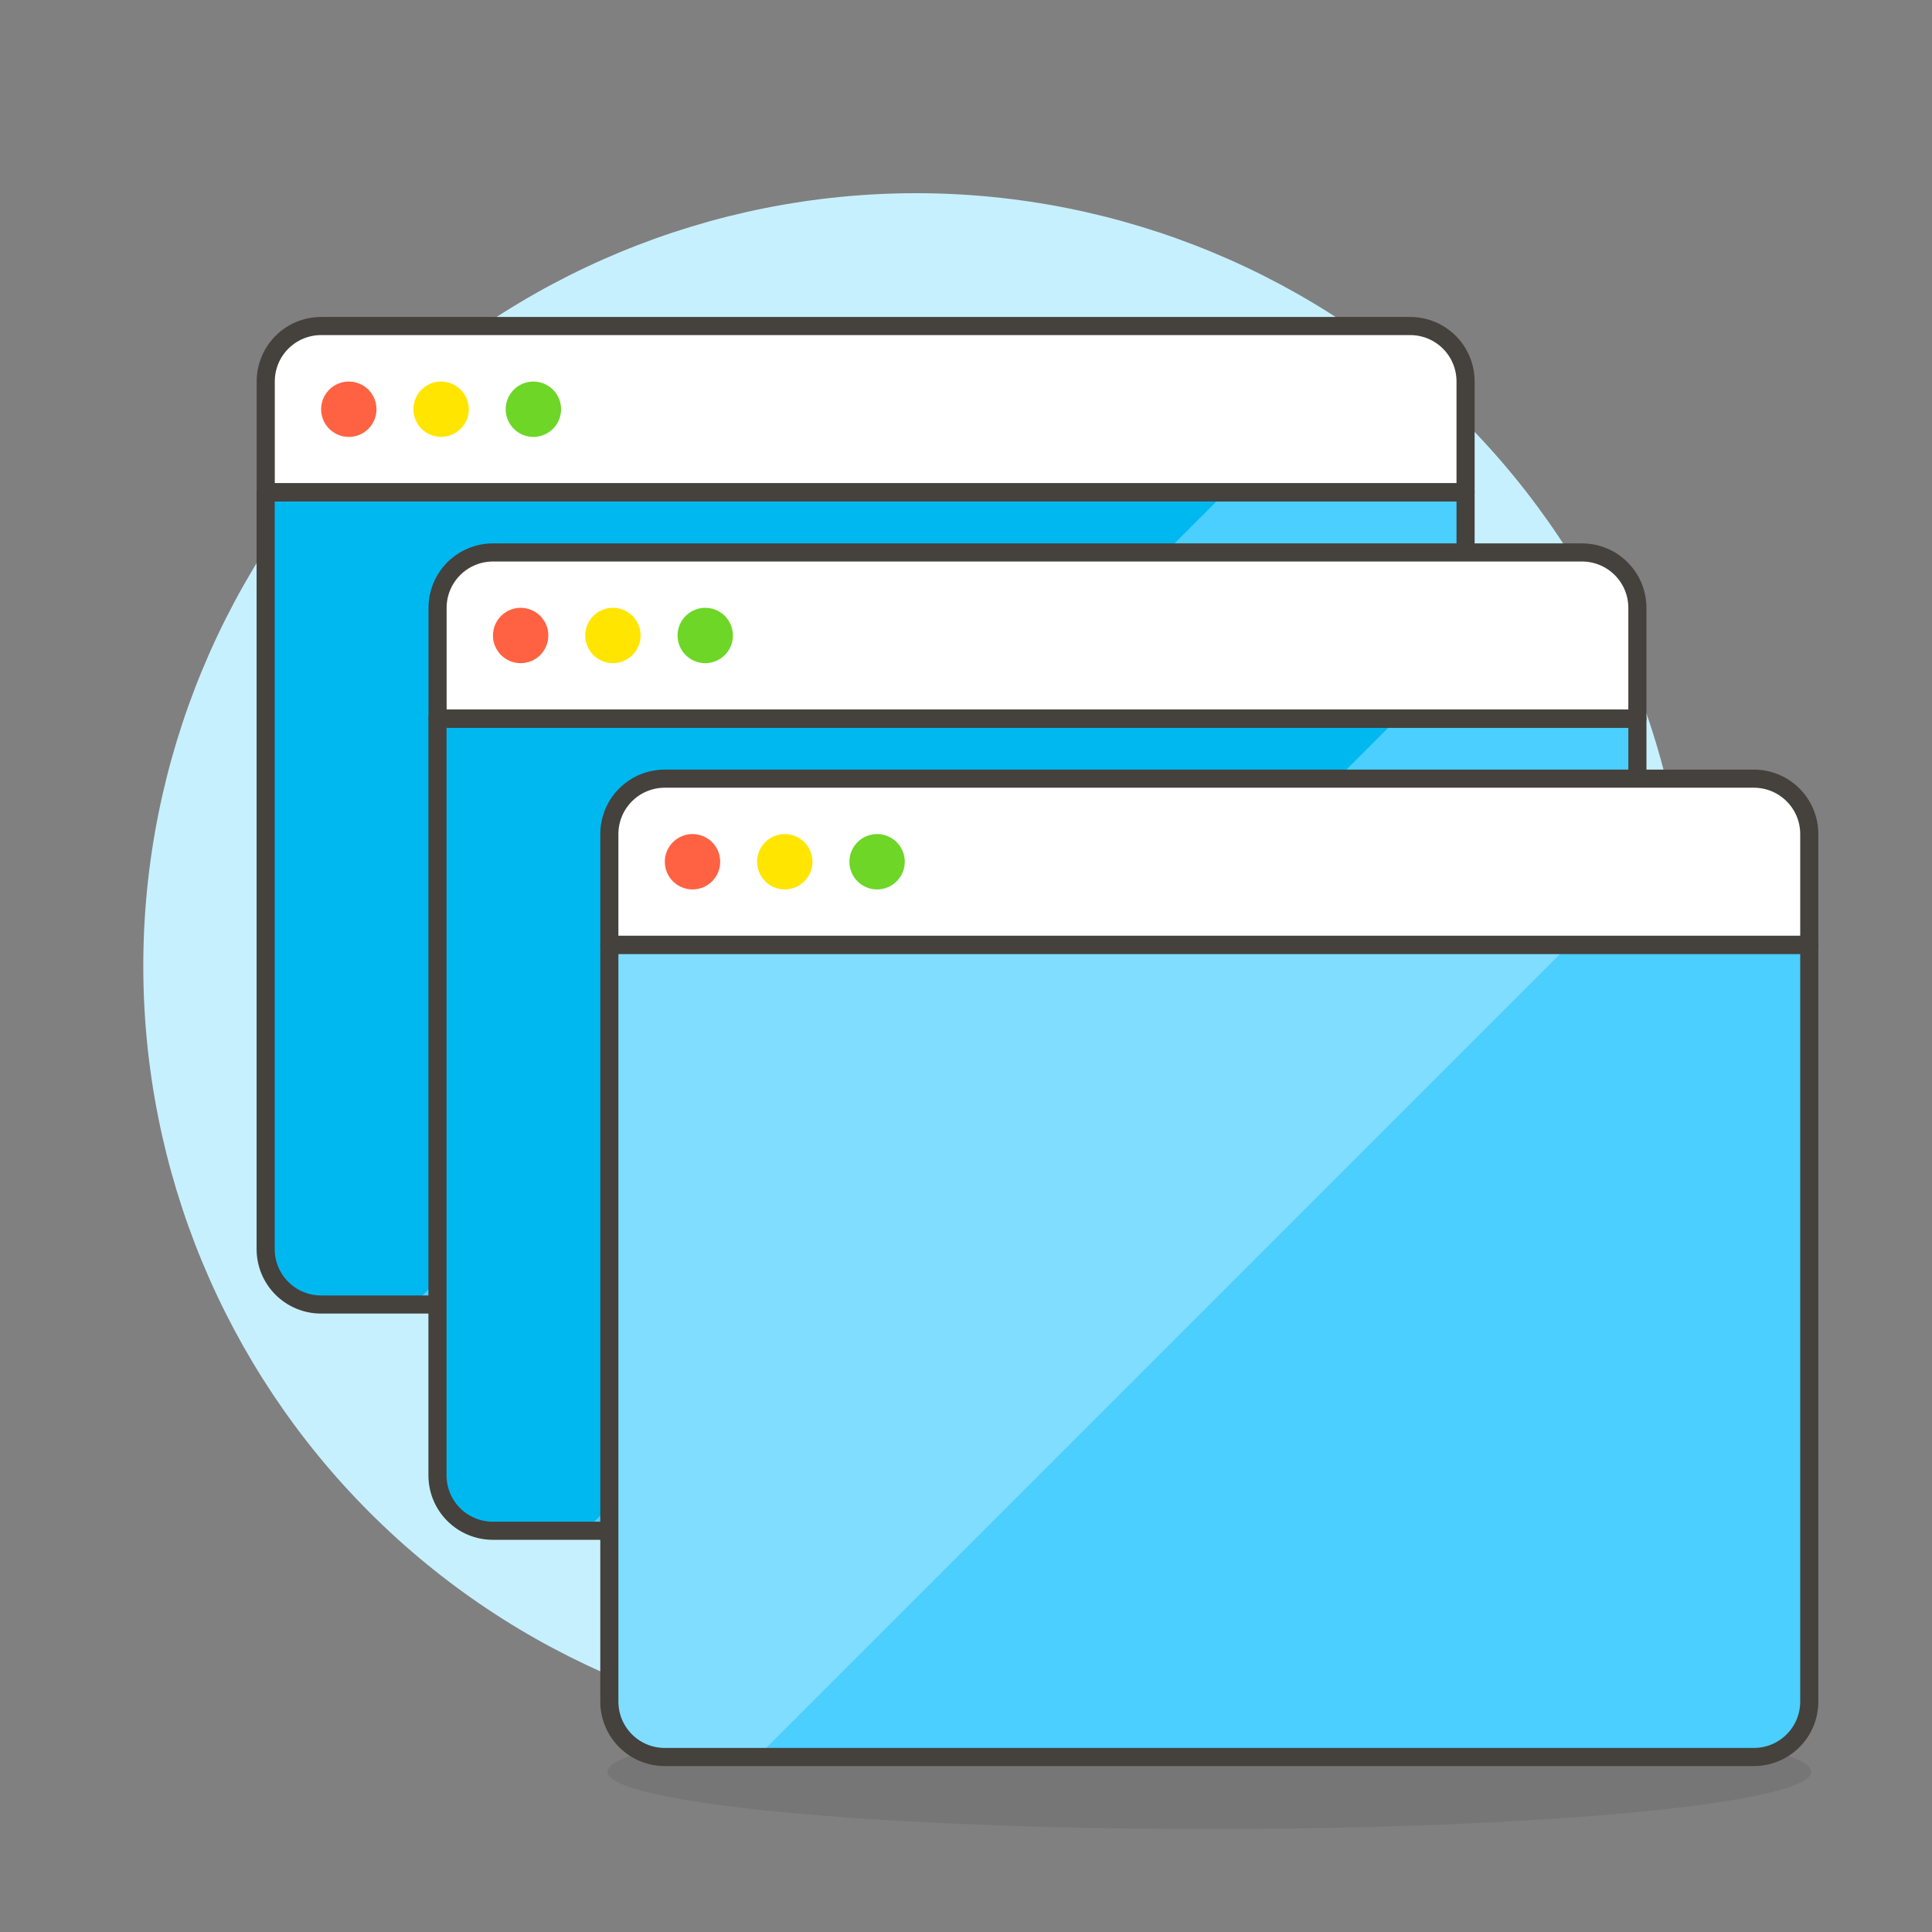 <svg width="160" height="160" viewBox="0 0 160 160" fill="none" xmlns="http://www.w3.org/2000/svg">
<rect x="0" y="0" width="160" height="160" fill="#808080" stroke="none"/>
<path d="M11.867 80.001C11.867 96.974 18.61 113.253 30.612 125.255C42.615 137.258 58.893 144 75.867 144C92.841 144 109.12 137.258 121.122 125.255C133.124 113.253 139.867 96.974 139.867 80.001C139.867 63.027 133.124 46.748 121.122 34.746C109.12 22.743 92.841 16 75.867 16C58.893 16 42.615 22.743 30.612 34.746C18.61 46.748 11.867 63.027 11.867 80.001V80.001Z" fill="#C7F0FF"/>
<path d="M116.786 108.034H26.586C25.37 108.034 24.203 107.551 23.343 106.69C22.483 105.83 22 104.664 22 103.448V40.782H121.372V103.448C121.372 104.664 120.889 105.83 120.029 106.69C119.169 107.551 118.003 108.034 116.786 108.034V108.034Z" fill="#4ACFFF"/>
<path d="M34.234 108.034L101.498 40.77H22.007V103.436C22.007 104.652 22.491 105.819 23.351 106.679C24.211 107.539 25.377 108.022 26.593 108.022L34.234 108.034Z" fill="#00B8F0"/>
<path d="M121.372 31.586C121.372 30.984 121.254 30.387 121.023 29.831C120.793 29.275 120.455 28.769 120.029 28.343C119.603 27.917 119.098 27.58 118.541 27.349C117.985 27.119 117.389 27 116.786 27H26.586C25.371 27.002 24.206 27.486 23.348 28.346C22.489 29.206 22.007 30.371 22.007 31.586V40.758H121.372V31.586Z" fill="white"/>
<path d="M26.593 33.891C26.593 34.499 26.835 35.082 27.265 35.512C27.695 35.942 28.278 36.184 28.886 36.184C29.494 36.184 30.078 35.942 30.508 35.512C30.938 35.082 31.179 34.499 31.179 33.891C31.179 33.282 30.938 32.699 30.508 32.269C30.078 31.839 29.494 31.598 28.886 31.598C28.278 31.598 27.695 31.839 27.265 32.269C26.835 32.699 26.593 33.282 26.593 33.891V33.891Z" fill="#FF6242"/>
<path d="M34.237 33.891C34.237 34.499 34.479 35.082 34.909 35.512C35.339 35.942 35.922 36.184 36.53 36.184C37.138 36.184 37.722 35.942 38.152 35.512C38.582 35.082 38.823 34.499 38.823 33.891C38.823 33.282 38.582 32.699 38.152 32.269C37.722 31.839 37.138 31.598 36.53 31.598C35.922 31.598 35.339 31.839 34.909 32.269C34.479 32.699 34.237 33.282 34.237 33.891V33.891Z" fill="#FFE500"/>
<path d="M41.88 33.891C41.88 34.499 42.122 35.082 42.552 35.512C42.982 35.942 43.565 36.184 44.173 36.184C44.782 36.184 45.365 35.942 45.795 35.512C46.225 35.082 46.466 34.499 46.466 33.891C46.466 33.282 46.225 32.699 45.795 32.269C45.365 31.839 44.782 31.598 44.173 31.598C43.565 31.598 42.982 31.839 42.552 32.269C42.122 32.699 41.88 33.282 41.88 33.891Z" fill="#6DD627"/>
<path d="M116.786 108.034H26.586C25.37 108.034 24.203 107.551 23.343 106.69C22.483 105.83 22 104.664 22 103.448V40.782H121.372V103.448C121.372 104.664 120.889 105.83 120.029 106.69C119.169 107.551 118.003 108.034 116.786 108.034V108.034Z" stroke="#45413C" stroke-width="1.5" stroke-linecap="round" stroke-linejoin="round"/>
<path d="M121.372 31.586C121.372 30.984 121.254 30.387 121.023 29.831C120.793 29.275 120.455 28.769 120.029 28.343C119.603 27.917 119.098 27.58 118.541 27.349C117.985 27.119 117.389 27 116.786 27H26.586C25.371 27.002 24.206 27.486 23.348 28.346C22.489 29.206 22.007 30.371 22.007 31.586V40.758H121.372V31.586Z" stroke="#45413C" stroke-width="1.5" stroke-linecap="round" stroke-linejoin="round"/>
<path d="M131.016 126.771H40.816C39.6 126.771 38.433 126.288 37.573 125.428C36.713 124.568 36.23 123.402 36.23 122.185V59.52H135.602V122.185C135.602 123.402 135.119 124.568 134.259 125.428C133.399 126.288 132.233 126.771 131.016 126.771V126.771Z" fill="#4ACFFF"/>
<path d="M48.459 126.772L115.73 59.509H36.237V122.174C36.236 122.777 36.353 123.375 36.583 123.933C36.813 124.491 37.15 124.998 37.576 125.425C38.002 125.852 38.508 126.191 39.066 126.422C39.623 126.653 40.22 126.772 40.823 126.772H48.459Z" fill="#00B8F0"/>
<path d="M135.602 50.338C135.602 49.122 135.119 47.956 134.259 47.096C133.399 46.236 132.233 45.752 131.016 45.752H40.816C39.601 45.754 38.437 46.238 37.578 47.098C36.719 47.958 36.237 49.123 36.237 50.338V59.513H135.602V50.338Z" fill="white"/>
<path d="M40.825 52.628C40.825 53.237 41.066 53.82 41.496 54.25C41.926 54.68 42.51 54.921 43.118 54.921C43.726 54.921 44.309 54.68 44.739 54.25C45.169 53.82 45.411 53.237 45.411 52.628C45.411 52.02 45.169 51.437 44.739 51.007C44.309 50.577 43.726 50.335 43.118 50.335C42.51 50.335 41.926 50.577 41.496 51.007C41.066 51.437 40.825 52.02 40.825 52.628V52.628Z" fill="#FF6242"/>
<path d="M48.467 52.628C48.467 53.237 48.709 53.82 49.139 54.25C49.569 54.68 50.152 54.921 50.76 54.921C51.368 54.921 51.952 54.68 52.382 54.25C52.812 53.82 53.053 53.237 53.053 52.628C53.053 52.02 52.812 51.437 52.382 51.007C51.952 50.577 51.368 50.335 50.76 50.335C50.152 50.335 49.569 50.577 49.139 51.007C48.709 51.437 48.467 52.02 48.467 52.628V52.628Z" fill="#FFE500"/>
<path d="M56.112 52.628C56.112 53.237 56.354 53.82 56.784 54.25C57.214 54.68 57.797 54.921 58.405 54.921C59.013 54.921 59.597 54.68 60.027 54.25C60.457 53.82 60.698 53.237 60.698 52.628C60.698 52.02 60.457 51.437 60.027 51.007C59.597 50.577 59.013 50.335 58.405 50.335C57.797 50.335 57.214 50.577 56.784 51.007C56.354 51.437 56.112 52.02 56.112 52.628V52.628Z" fill="#6DD627"/>
<path d="M131.016 126.771H40.816C39.6 126.771 38.433 126.288 37.573 125.428C36.713 124.568 36.23 123.402 36.23 122.185V59.52H135.602V122.185C135.602 123.402 135.119 124.568 134.259 125.428C133.399 126.288 132.233 126.771 131.016 126.771V126.771Z" stroke="#45413C" stroke-width="1.5" stroke-linecap="round" stroke-linejoin="round"/>
<path d="M135.602 50.338C135.602 49.122 135.119 47.956 134.259 47.096C133.399 46.236 132.233 45.752 131.016 45.752H40.816C39.601 45.754 38.437 46.238 37.578 47.098C36.719 47.958 36.237 49.123 36.237 50.338V59.513H135.602V50.338Z" stroke="#45413C" stroke-width="1.5" stroke-linecap="round" stroke-linejoin="round"/>
<path opacity="0.15" d="M50.305 146.725C50.305 147.349 51.594 147.966 54.1 148.542C56.605 149.118 60.276 149.641 64.905 150.082C69.534 150.523 75.029 150.873 81.077 151.111C87.125 151.35 93.607 151.473 100.153 151.473C106.699 151.473 113.181 151.35 119.229 151.111C125.276 150.873 130.771 150.523 135.4 150.082C140.029 149.641 143.701 149.118 146.206 148.542C148.711 147.966 150 147.349 150 146.725C150 146.102 148.711 145.485 146.206 144.909C143.701 144.333 140.029 143.809 135.4 143.369C130.771 142.928 125.276 142.578 119.229 142.339C113.181 142.101 106.699 141.978 100.153 141.978C93.607 141.978 87.125 142.101 81.077 142.339C75.029 142.578 69.534 142.928 64.905 143.369C60.276 143.809 56.605 144.333 54.1 144.909C51.594 145.485 50.305 146.102 50.305 146.725Z" fill="#45413C"/>
<path d="M145.25 145.507H55.049C53.833 145.507 52.667 145.024 51.807 144.164C50.947 143.304 50.463 142.138 50.463 140.921V78.256H149.836V140.921C149.836 142.138 149.352 143.304 148.492 144.164C147.632 145.024 146.466 145.507 145.25 145.507V145.507Z" fill="#4ACFFF"/>
<path d="M62.702 145.507L129.961 78.244H50.471V140.921C50.471 142.137 50.955 143.303 51.815 144.163C52.675 145.023 53.841 145.506 55.057 145.507H62.702Z" fill="#80DDFF"/>
<path d="M145.25 64.485H55.049C53.833 64.485 52.667 64.969 51.807 65.829C50.947 66.689 50.463 67.855 50.463 69.071V78.243H149.836V69.071C149.836 67.855 149.352 66.689 148.492 65.829C147.632 64.969 146.466 64.485 145.25 64.485Z" fill="white"/>
<path d="M55.057 71.366C55.057 71.667 55.116 71.965 55.232 72.243C55.347 72.521 55.516 72.774 55.729 72.987C55.942 73.2 56.194 73.369 56.473 73.484C56.751 73.599 57.049 73.659 57.35 73.659C57.651 73.659 57.949 73.599 58.228 73.484C58.506 73.369 58.759 73.2 58.971 72.987C59.184 72.774 59.353 72.521 59.469 72.243C59.584 71.965 59.643 71.667 59.643 71.366C59.643 71.065 59.584 70.766 59.469 70.488C59.353 70.21 59.184 69.957 58.971 69.744C58.759 69.531 58.506 69.362 58.228 69.247C57.949 69.132 57.651 69.073 57.35 69.073C57.049 69.073 56.751 69.132 56.473 69.247C56.194 69.362 55.942 69.531 55.729 69.744C55.516 69.957 55.347 70.21 55.232 70.488C55.116 70.766 55.057 71.065 55.057 71.366V71.366Z" fill="#FF6242"/>
<path d="M62.699 71.366C62.699 71.974 62.941 72.557 63.371 72.987C63.801 73.417 64.384 73.659 64.992 73.659C65.6 73.659 66.184 73.417 66.614 72.987C67.044 72.557 67.285 71.974 67.285 71.366C67.285 70.758 67.044 70.174 66.614 69.744C66.184 69.314 65.6 69.073 64.992 69.073C64.384 69.073 63.801 69.314 63.371 69.744C62.941 70.174 62.699 70.758 62.699 71.366V71.366Z" fill="#FFE500"/>
<path d="M70.344 71.366C70.344 71.974 70.585 72.557 71.015 72.987C71.445 73.417 72.029 73.659 72.637 73.659C73.245 73.659 73.828 73.417 74.258 72.987C74.688 72.557 74.93 71.974 74.93 71.366C74.93 70.758 74.688 70.174 74.258 69.744C73.828 69.314 73.245 69.073 72.637 69.073C72.029 69.073 71.445 69.314 71.015 69.744C70.585 70.174 70.344 70.758 70.344 71.366V71.366Z" fill="#6DD627"/>
<path d="M145.25 145.507H55.049C53.833 145.507 52.667 145.024 51.807 144.164C50.947 143.304 50.463 142.138 50.463 140.921V78.256H149.836V140.921C149.836 142.138 149.352 143.304 148.492 144.164C147.632 145.024 146.466 145.507 145.25 145.507V145.507Z" stroke="#45413C" stroke-width="1.5" stroke-linecap="round" stroke-linejoin="round"/>
<path d="M145.25 64.485H55.049C53.833 64.485 52.667 64.969 51.807 65.829C50.947 66.689 50.463 67.855 50.463 69.071V78.243H149.836V69.071C149.836 67.855 149.352 66.689 148.492 65.829C147.632 64.969 146.466 64.485 145.25 64.485Z" stroke="#45413C" stroke-width="1.5" stroke-linecap="round" stroke-linejoin="round"/>
</svg>
